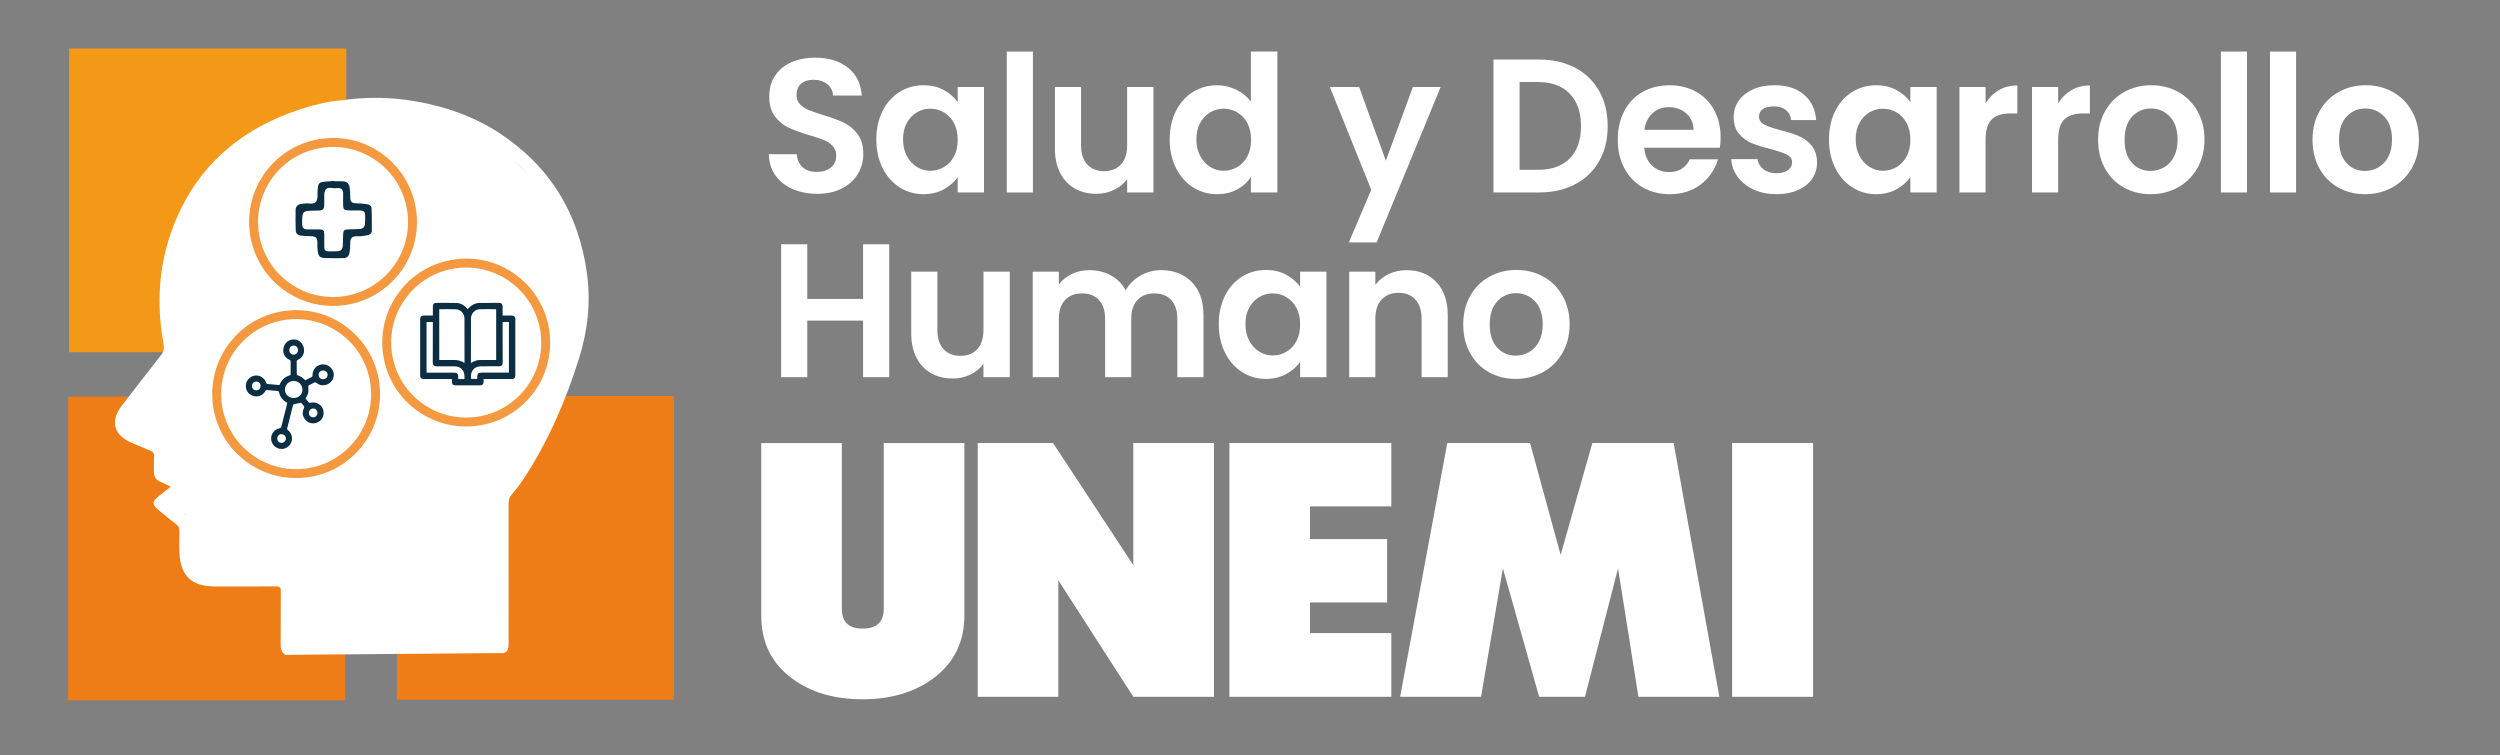 <?xml version="1.0" encoding="utf-8"?>
<!-- Generator: Adobe Illustrator 24.2.0, SVG Export Plug-In . SVG Version: 6.00 Build 0)  -->
<svg version="1.1" xmlns="http://www.w3.org/2000/svg" xmlns:xlink="http://www.w3.org/1999/xlink" x="0px" y="0px"
	 viewBox="0 0 1227.59 370.72" style="enable-background:new 0 0 1227.59 370.72;" xml:space="preserve">
<rect x="0" y="0" width="1227.59" height="370.72" fill="#808080" stroke="none"/>
<style type="text/css">
	.st0{fill:#FFFFFF;}
	.st1{clip-path:url(#SVGID_2_);fill:#254763;}
	.st2{clip-path:url(#SVGID_2_);fill:#F4981A;}
	.st3{clip-path:url(#SVGID_4_);fill:#082F43;}
	.st4{clip-path:url(#SVGID_4_);fill:#28285B;}
	.st5{clip-path:url(#SVGID_4_);fill:#808081;}
	.st6{clip-path:url(#SVGID_4_);fill:#F4981A;}
	.st7{fill:#F4981A;}
	.st8{fill:#254763;}
	.st9{clip-path:url(#SVGID_6_);fill:url(#SVGID_7_);}
	.st10{fill:#1D3347;}
	.st11{clip-path:url(#SVGID_9_);}
	.st12{clip-path:url(#SVGID_9_);fill:#FFFFFF;}
	.st13{clip-path:url(#SVGID_11_);fill:#0B2E43;}
	.st14{clip-path:url(#SVGID_11_);fill:#FFFFFF;}
	.st15{clip-path:url(#SVGID_11_);fill:#EF7D17;}
	.st16{clip-path:url(#SVGID_11_);fill:#F49818;}
	.st17{clip-path:url(#SVGID_11_);fill:#989898;}
	.st18{clip-path:url(#SVGID_11_);fill:#264763;}
	.st19{clip-path:url(#SVGID_13_);fill:url(#SVGID_14_);}
	.st20{clip-path:url(#SVGID_16_);fill:#FFFFFF;}
	.st21{clip-path:url(#SVGID_16_);fill:#264763;}
	.st22{clip-path:url(#SVGID_18_);}
	.st23{clip-path:url(#SVGID_20_);fill:url(#SVGID_21_);}
	.st24{clip-path:url(#SVGID_23_);fill:#0B2E43;}
	.st25{clip-path:url(#SVGID_23_);fill:#989898;}
	.st26{clip-path:url(#SVGID_23_);fill:#EE7D16;}
	.st27{clip-path:url(#SVGID_23_);fill:#1D3247;}
	.st28{clip-path:url(#SVGID_23_);fill:#F4981A;}
	.st29{clip-path:url(#SVGID_23_);fill:#082F43;}
	.st30{clip-path:url(#SVGID_23_);fill:#28285B;}
	.st31{clip-path:url(#SVGID_23_);fill:#808081;}
	.st32{clip-path:url(#SVGID_23_);fill:#254763;}
	.st33{clip-path:url(#SVGID_25_);fill:#FFFFFF;}
	.st34{clip-path:url(#SVGID_25_);}
	.st35{clip-path:url(#SVGID_27_);fill:#0B2E43;}
	.st36{clip-path:url(#SVGID_27_);fill:#FFFFFF;}
	.st37{clip-path:url(#SVGID_27_);fill:#EF7D17;}
	.st38{clip-path:url(#SVGID_27_);fill:#F49818;}
	.st39{clip-path:url(#SVGID_27_);fill:#989898;}
	.st40{clip-path:url(#SVGID_27_);fill:#264763;}
	.st41{clip-path:url(#SVGID_29_);fill:url(#SVGID_30_);}
	.st42{clip-path:url(#SVGID_32_);fill:#FFFFFF;}
	.st43{clip-path:url(#SVGID_32_);fill:#264763;}
	.st44{clip-path:url(#SVGID_34_);}
	.st45{clip-path:url(#SVGID_36_);fill:#FFFFFF;}
	.st46{clip-path:url(#SVGID_36_);}
	.st47{clip-path:url(#SVGID_38_);fill:#0B2E43;}
	.st48{clip-path:url(#SVGID_38_);fill:#FFFFFF;}
	.st49{clip-path:url(#SVGID_38_);fill:#EF7D17;}
	.st50{clip-path:url(#SVGID_38_);fill:#F49818;}
	.st51{clip-path:url(#SVGID_38_);fill:#989898;}
	.st52{clip-path:url(#SVGID_38_);fill:#264763;}
	.st53{clip-path:url(#SVGID_40_);fill:url(#SVGID_41_);}
	.st54{clip-path:url(#SVGID_43_);fill:#FFFFFF;}
	.st55{clip-path:url(#SVGID_43_);fill:#264763;}
	.st56{clip-path:url(#SVGID_45_);}
	.st57{clip-path:url(#SVGID_47_);fill:#FFFFFF;}
	.st58{clip-path:url(#SVGID_47_);}
	.st59{clip-path:url(#SVGID_49_);fill:#0B2E43;}
	.st60{clip-path:url(#SVGID_49_);fill:#FFFFFF;}
	.st61{clip-path:url(#SVGID_49_);fill:#EF7D17;}
	.st62{clip-path:url(#SVGID_49_);fill:#F49818;}
	.st63{clip-path:url(#SVGID_49_);fill:#989898;}
	.st64{clip-path:url(#SVGID_49_);fill:#264763;}
	.st65{clip-path:url(#SVGID_51_);fill:url(#SVGID_52_);}
	.st66{clip-path:url(#SVGID_54_);fill:#FFFFFF;}
	.st67{clip-path:url(#SVGID_54_);fill:#264763;}
	.st68{fill:#0B2E43;}
	.st69{fill:#EF7D17;}
	.st70{fill:#F49818;}
	.st71{fill:#989898;}
	.st72{fill:#264763;}
	.st73{clip-path:url(#SVGID_56_);fill:url(#SVGID_57_);}
	.st74{opacity:0.92;}
	.st75{fill:#F49940;}
	.st76{fill:#102B42;}
	.st77{fill:#244762;}
	.st78{fill:#0A0A0A;stroke:#000000;stroke-miterlimit:10;}
	.st79{fill:none;stroke:#000000;stroke-miterlimit:10;}
	.st80{fill:#FFFFFF;stroke:#FFFFFF;stroke-miterlimit:10;}
	.st81{clip-path:url(#SVGID_59_);}
	.st82{fill:none;stroke:#FFFFFF;stroke-width:3;stroke-miterlimit:10;}
	.st83{clip-path:url(#SVGID_61_);}
	.st84{fill:#BF4C26;}
	.st85{fill:#F0E1C1;}
	.st86{fill:#2B2E34;}
	.st87{fill:#494441;}
	.st88{fill:#F59B25;}
	.st89{fill:#07B5C2;}
	.st90{fill:#5A4D9B;}
	.st91{fill:#A3C739;}
	.st92{fill:#515767;}
	.st93{fill:none;stroke:#FFFFFF;stroke-miterlimit:10;}
	.st94{fill:none;}
	.st95{fill:#616160;}
</style>
<g id="Capa_1">
	<g>
		<g>
			<rect x="33.97" y="23.81" class="st70" width="136.04" height="149.13"/>
			<rect x="33.45" y="194.71" class="st69" width="136.04" height="149.13"/>
			<rect x="194.9" y="194.46" class="st69" width="136.04" height="149.13"/>
		</g>
		<g>
			<g>
				<g>
					<path class="st0" d="M142.19,321.54l103.98-0.88l-2-35.29l2-39.15l23.87-41.15c0,0,22.37-41.2,14.55-73.78
						c-7.82-32.58-29.09-49.68-29.09-49.68l-14.57-15.2l-36.08-13.42c0,0-36.68-7.03-71.81,10.04s-49.19,58.81-49.19,58.81
						l-2.01,35.58l2.51,15.35l-26.1,35.32l16.56,7.51l4.01,4.01l-1,11.55l13.55,6.02l-11.04,9.54l10.79,5.89l-0.75,12.68l3.01,15.06
						c0,0,4.52,6.02,15.56,4.01c11.04-2.01,25.31-0.5,25.31-0.5s6.81,0,7.31,10.54C142.06,304.95,142.19,321.54,142.19,321.54z"/>
					<g>
						<path class="st0" d="M168.43,55.43c-13.13,2.03-25.67,5.78-37.28,12.23c-8.26,4.59-15.58,10.32-22.09,17.08
							c-13.84,14.39-20.68,31.8-23.2,51.08c-1.56,11.92-1.2,23.78,1.6,35.53c0.35,1.45,0.05,2.75-0.93,4
							c-7.25,9.25-14.41,18.57-21.67,27.81c-2.87,3.65-2.35,6.27,1.98,8.21c4.05,1.82,8.11,3.6,12.24,5.24
							c2.37,0.94,3.38,2.48,3.28,4.92c-0.08,2.04,0.2,4.12-0.07,6.13c-0.36,2.71,0.77,4.06,3.31,4.86c1.8,0.57,3.52,1.46,5.15,2.43
							c3.4,2.01,3.62,3.88,0.74,6.5c-1.66,1.51-3.43,2.97-5.36,4.11c-2.22,1.31-1.59,2.13,0.05,3.27c1.71,1.18,3.25,2.58,4.94,3.79
							c2.64,1.89,3.84,4.31,3.65,7.57c-0.2,3.55-0.14,7.12-0.11,10.68c0.08,7.71,3.11,10.66,10.92,10.67
							c11.29,0.01,22.58-0.01,33.88,0c4.07,0,4.97,0.89,4.98,4.84c0.01,10.15-0.05,20.29,0.04,30.44c0.02,2.05-0.47,3.64-2.28,4.73
							c-0.73,0-1.46,0-2.19,0c-1.79-1.26-2.21-2.99-2.19-5.09c0.09-8.72-0.02-17.45,0.08-26.17c0.02-1.9-0.57-2.38-2.46-2.36
							c-10.02,0.08-20.04,0.05-30.06,0.03c-11.12-0.03-16.58-5.05-17.23-15.97c-0.21-3.64-0.2-7.3-0.06-10.94
							c0.07-1.82-0.57-2.93-2-4c-2.89-2.16-5.72-4.41-8.43-6.79c-3.11-2.74-3.02-3.9,0.27-6.61c1.87-1.54,3.81-2.99,5.95-4.66
							c-1.76-0.84-3.25-1.66-4.82-2.26c-2.57-0.99-3.58-2.81-3.48-5.42c0.08-2.31-0.07-4.64,0.11-6.94c0.13-1.72-0.56-2.59-2.12-3.2
							c-2.95-1.15-5.83-2.49-8.77-3.68c-8.88-3.61-10.88-10.68-5.08-18.18c6.42-8.31,12.8-16.64,19.32-24.87
							c1.36-1.72,1.69-3.3,1.31-5.38c-4.28-23.07-1.87-45.44,8.54-66.62c11.91-24.23,31.8-39.76,57.53-48.45
							c7.14-2.41,14.45-4.22,22.02-4.82C168.43,51.25,168.43,53.34,168.43,55.43z"/>
						<path class="st0" d="M168.43,55.43c0-2.09,0-4.18,0-6.27c15.97-2.26,31.69-1.04,47.21,3.16c10.23,2.77,19.93,6.8,28.79,12.52
							c25.51,16.5,39.72,39.8,43.78,69.37c1.96,14.32,0.39,28.16-3.91,41.86c-6.53,20.82-15.12,40.72-27.2,59.09
							c-1.77,2.69-3.74,5.27-5.83,7.72c-1.14,1.33-1.55,2.65-1.55,4.34c0.04,22.79,0.03,45.57,0.02,68.36c0,0.97,0,1.98-0.24,2.9
							c-0.42,1.61-1.7,2.28-3.32,2.19c-1.63-0.09-2.74-0.93-2.95-2.61c-0.1-0.79-0.11-1.6-0.11-2.4
							c-0.01-23.32,0.02-46.64-0.04-69.96c-0.01-2.37,0.69-4.18,2.3-5.99c7.23-8.12,12.43-17.51,17.2-27.13
							c8.17-16.43,14.88-33.38,18.65-51.35c2.58-12.3,1.46-24.52-1.6-36.49c-9.45-37-34.38-58.63-71.61-67.58
							C194.98,54.03,181.73,53.84,168.43,55.43z"/>
					</g>
				</g>
			</g>
			<g>
				<g>
					<path class="st68" d="M237.45,186.12c0,0.57,0.02,1.06,0,1.54c-0.04,0.94-0.63,1.56-1.57,1.56c-4.14,0.01-8.28,0.01-12.41,0
						c-0.93,0-1.52-0.63-1.56-1.58c-0.02-0.48,0-0.96,0-1.52c-0.38,0-0.66,0-0.95,0c-4.19,0-8.37,0-12.56,0
						c-1.58,0-2.09-0.52-2.09-2.1c0-9.01,0-18.02,0-27.02c0-1.54,0.53-2.07,2.05-2.07c1.36,0,2.72,0,4.19,0c0-0.34,0-0.62,0-0.9
						c0-1.24-0.01-2.48,0.01-3.72c0.02-0.94,0.58-1.56,1.47-1.57c3.41-0.01,6.82-0.08,10.22,0.05c2.2,0.08,3.96,1.23,5.41,3
						c0.18-0.19,0.33-0.36,0.49-0.52c1.5-1.61,3.34-2.5,5.55-2.53c3.14-0.03,6.28-0.02,9.42-0.01c1.1,0,1.67,0.57,1.68,1.67
						c0.02,1.48,0,2.96,0,4.54c1.23,0,2.39,0,3.55,0c0.34,0,0.68-0.01,1.02,0c1.06,0.05,1.67,0.65,1.67,1.72
						c0.01,9.25,0.01,18.5,0,27.75c0,1.15-0.64,1.72-1.88,1.72c-4.26,0.01-8.52,0-12.78,0C238.1,186.12,237.81,186.12,237.45,186.12
						z M215.69,151.83c0,8.34,0,16.6,0,24.94c2.26,0,4.47,0.04,6.68-0.01c2-0.05,3.88,0.25,5.56,1.4c0.02,0.02,0.08-0.02,0.15-0.04
						c0.01-0.14,0.02-0.28,0.02-0.43c-0.01-7.11-0.01-14.22-0.03-21.33c-0.01-2.36-1.86-4.41-4.22-4.5
						C221.15,151.76,218.45,151.83,215.69,151.83z M243.64,176.77c0-8.38,0-16.65,0-24.94c-2.75,0-5.45-0.08-8.15,0.02
						c-2.36,0.09-4.21,2.14-4.22,4.5c-0.02,7.11-0.02,14.22-0.03,21.33c0,0.16,0.03,0.31,0.06,0.56c1.33-0.89,2.69-1.43,4.21-1.46
						c1.14-0.02,2.29-0.02,3.43-0.02C240.5,176.77,242.05,176.77,243.64,176.77z M228.07,186.07c0-0.48,0.01-0.93,0-1.39
						c-0.08-2.94-1.96-4.8-4.9-4.8c-2.99-0.01-5.99,0-8.98,0c-1.05,0-1.69-0.64-1.69-1.67c0.01-6.4,0.02-12.8,0.04-19.2
						c0-0.28,0-0.57,0-0.89c-1.08,0-2.06,0-3.09,0c0,8.29,0,16.55,0,24.87c0.34,0,0.63,0,0.92,0c4.21,0,8.42,0,12.63,0
						c1.44,0,2,0.55,2,1.97c0,0.38,0,0.75,0,1.17c0.97,0,1.82,0,2.67,0C227.78,186.12,227.9,186.09,228.07,186.07z M234.34,186.08
						c0-0.36,0-0.62,0-0.89c0-1.74,0.47-2.22,2.2-2.22c4.16,0,8.32,0,12.48,0c0.28,0,0.56,0,0.88,0c0-8.34,0-16.58,0-24.85
						c-1.04,0-2.04,0-3.1,0c0,0.88,0,1.71,0,2.53c0.01,5.84,0.02,11.68,0.04,17.52c0,1.04-0.62,1.69-1.66,1.7
						c-3.11,0.01-6.23-0.05-9.34,0.02c-3.16,0.07-5.17,2.8-4.46,6.19C232.33,186.08,233.3,186.08,234.34,186.08z"/>
				</g>
				<g>
					<path class="st68" d="M164.2,89.02c1.35,0,2.7-0.05,4.05,0.01c2.05,0.09,3.1,0.96,3.41,2.96c0.23,1.48,0.35,3,0.31,4.49
						c-0.06,2.63,0.73,3.4,3.33,3.37c1.7-0.02,3.4,0.23,5.09,0.45c1.19,0.15,2.04,0.87,2.08,2.1c0.1,3.64,0.15,7.28,0.12,10.93
						c-0.01,1.15-0.87,1.94-1.95,2.14c-1.62,0.31-3.29,0.61-4.92,0.54c-2.83-0.12-3.83,0.79-3.75,3.63
						c0.04,1.49-0.09,3.01-0.35,4.49c-0.32,1.82-1.27,2.59-3.13,2.62c-2.97,0.05-5.95,0.08-8.92-0.06c-2.49-0.11-3.18-0.8-3.55-3.29
						c-0.19-1.29-0.23-2.61-0.18-3.91c0.11-2.63-0.64-3.46-3.23-3.51c-1.59-0.03-3.17-0.13-4.75-0.28c-1.53-0.15-2.59-1-2.64-2.44
						c-0.13-3.4-0.13-6.8-0.07-10.2c0.03-1.64,1.06-2.67,2.64-2.92c1.36-0.21,2.77-0.35,4.13-0.22c2.79,0.27,3.93-0.66,3.97-3.45
						c0.02-1.54,0.02-3.1,0.22-4.62c0.22-1.71,0.88-2.34,2.63-2.57c1.8-0.24,3.63-0.29,5.45-0.42
						C164.2,88.9,164.2,88.96,164.2,89.02z M159.21,118.05c0.01,0,0.01,0,0.02,0c0,1.19-0.04,2.39,0.01,3.58
						c0.05,1.17,0.65,1.76,1.8,1.78c1.55,0.03,3.1,0.04,4.65-0.04c1.63-0.08,2.49-0.89,2.61-2.52c0.13-1.86,0.11-3.73,0.19-5.59
						c0.08-2.24,0.44-2.57,2.72-2.64c1.83-0.05,3.66-0.04,5.47-0.18c1.63-0.12,2.44-0.98,2.55-2.6c0.09-1.27,0.06-2.54,0.07-3.81
						c0.01-2.07-0.61-2.67-2.71-2.67c-1.95-0.01-3.9,0.05-5.84-0.07c-1.81-0.11-2.2-0.57-2.25-2.38c-0.05-1.94-0.02-3.88,0-5.83
						c0.03-2.03-1.11-3.01-3.08-2.72c-0.72,0.11-1.49,0.1-2.21-0.03c-2.59-0.47-3.84,0.45-3.97,3.12c-0.07,1.39-0.01,2.78-0.01,4.17
						c0,3.43-0.29,3.72-3.72,3.78c-1.51,0.03-3.02,0.02-4.52,0.18c-1.59,0.18-2.35,0.94-2.52,2.53c-0.14,1.37-0.14,2.77-0.08,4.15
						c0.08,1.72,0.89,2.39,2.6,2.38c2.07-0.01,4.13-0.01,6.2,0.01c1.39,0.02,1.95,0.53,2.01,1.94
						C159.26,115.74,159.21,116.9,159.21,118.05z"/>
				</g>
				<g>
					<path class="st75" d="M145.34,234.76c-9.03,0-17.76-2.95-25.04-8.54c-18.03-13.85-21.42-39.79-7.57-57.82
						c6.71-8.73,16.42-14.33,27.34-15.76c10.92-1.43,21.74,1.48,30.47,8.19c18.03,13.85,21.42,39.79,7.57,57.82
						c-6.71,8.73-16.42,14.33-27.34,15.76C148.96,234.64,147.14,234.76,145.34,234.76z M145.5,156.68c-1.61,0-3.24,0.11-4.86,0.32
						c-9.76,1.28-18.43,6.28-24.43,14.08c-12.37,16.11-9.34,39.28,6.76,51.65c7.81,6,17.5,8.6,27.23,7.32
						c9.76-1.28,18.43-6.28,24.43-14.08c12.37-16.11,9.34-39.28-6.76-51.65C161.37,159.32,153.57,156.68,145.5,156.68z"/>
				</g>
				<g>
					<path class="st75" d="M163.46,150.23c-9.03,0-17.76-2.95-25.04-8.55c-18.03-13.85-21.42-39.79-7.57-57.82
						c6.71-8.73,16.42-14.33,27.34-15.76c10.91-1.43,21.74,1.48,30.47,8.19c18.03,13.85,21.42,39.79,7.57,57.82
						c-6.71,8.73-16.42,14.33-27.34,15.76C167.08,150.11,165.26,150.23,163.46,150.23z M163.62,72.15c-1.61,0-3.24,0.11-4.86,0.32
						c-9.76,1.28-18.43,6.28-24.43,14.08c-12.37,16.11-9.34,39.28,6.76,51.65c7.81,6,17.5,8.6,27.23,7.32
						c9.76-1.28,18.43-6.28,24.43-14.08c12.37-16.11,9.34-39.28-6.76-51.65C179.49,74.78,171.69,72.15,163.62,72.15z"/>
				</g>
				<g>
					<path class="st75" d="M228.88,209.43c-8.77,0-17.6-2.78-25.07-8.52c-8.73-6.71-14.33-16.42-15.76-27.34
						c-1.43-10.92,1.48-21.74,8.19-30.48c6.71-8.73,16.42-14.33,27.34-15.76c10.94-1.44,21.74,1.48,30.48,8.19
						c18.03,13.85,21.42,39.79,7.57,57.82l0,0C253.51,203.89,241.26,209.43,228.88,209.43z M229,131.37c-1.61,0-3.23,0.11-4.86,0.32
						c-9.76,1.28-18.43,6.28-24.42,14.08c-6,7.8-8.6,17.47-7.32,27.23c1.28,9.76,6.28,18.43,14.08,24.43
						c16.11,12.37,39.28,9.34,51.66-6.76l0,0c12.37-16.1,9.34-39.28-6.76-51.65C244.87,134.01,237.07,131.37,229,131.37z"/>
				</g>
				<path class="st68" d="M141.07,197.79c-2.22-1.18-3.62-2.89-4.08-5.34c-0.03-0.18-0.35-0.42-0.56-0.44
					c-1.75-0.19-3.5-0.32-5.25-0.5c-0.42-0.04-0.63,0.08-0.85,0.46c-1.27,2.26-3.65,3.18-6.09,2.4c-2.38-0.76-3.73-2.84-3.5-5.39
					c0.21-2.3,2.07-4.22,4.41-4.55c2.44-0.33,4.69,1.08,5.55,3.52c0.14,0.4,0.33,0.58,0.76,0.61c1.75,0.14,3.5,0.3,5.25,0.48
					c0.4,0.04,0.59-0.08,0.75-0.46c0.89-2.13,2.46-3.54,4.67-4.21c0.41-0.12,0.58-0.3,0.58-0.75c-0.02-2.04-0.03-4.09,0-6.13
					c0.01-0.48-0.2-0.66-0.6-0.83c-2.56-1.13-3.66-3.91-2.65-6.63c0.96-2.58,3.55-3.9,6.21-3.14c1.99,0.56,3.43,2.42,3.62,4.67
					c0.19,2.2-0.9,4.19-2.88,5.04c-0.59,0.25-0.73,0.56-0.72,1.15c0.03,1.94,0,3.88,0.03,5.82c0,0.24,0.17,0.65,0.35,0.7
					c1.5,0.46,2.77,1.25,3.8,2.47c1.13-0.56,2.23-1.08,3.29-1.67c0.2-0.11,0.31-0.54,0.31-0.82c-0.01-2.17,1.13-4.07,3.08-4.88
					c2.09-0.86,4.03-0.5,5.7,1c2.03,1.82,2.2,4.88,0.47,6.92c-1.84,2.16-5.1,2.55-7.25,0.8c-0.48-0.39-0.81-0.46-1.35-0.15
					c-0.78,0.46-1.62,0.8-2.41,1.24c-0.18,0.1-0.37,0.43-0.35,0.63c0.23,2.83,0.13,3.35-1.33,5.89c0.54,0.65,1.07,1.35,1.68,1.96
					c0.16,0.16,0.6,0.14,0.89,0.08c2.79-0.62,5.57,1.08,6.19,3.81c0.64,2.79-1.03,5.53-3.82,6.17c-2.04,0.46-3.82-0.1-5.13-1.75
					c-1.34-1.69-1.56-3.58-0.6-5.52c0.25-0.5,0.25-0.81-0.14-1.21c-0.48-0.5-0.9-1.06-1.26-1.48c-1.23,0.25-2.36,0.46-3.48,0.71
					c-0.18,0.04-0.41,0.24-0.45,0.4c-1,3.85-1.98,7.71-2.92,11.58c-0.05,0.22,0.18,0.61,0.39,0.78c1.84,1.48,2.48,3.72,1.65,5.92
					c-0.89,2.36-3.23,3.68-5.72,3.21c-2.4-0.45-4.15-2.55-4.17-5c-0.02-2.47,1.68-4.6,4.09-5.04c0.57-0.11,0.81-0.33,0.94-0.89
					c0.89-3.61,1.81-7.22,2.73-10.83C140.96,198.35,141.01,198.1,141.07,197.79z M144.11,195.43c2.51,0.02,4.39-1.72,4.39-4.04
					c-0.01-2.45-1.88-4.34-4.32-4.34c-2.38-0.01-4.22,1.84-4.28,4.3C139.85,193.54,141.78,195.41,144.11,195.43z M158.59,181.92
					c-1.25,0.01-2.14,0.92-2.12,2.17c0.02,1.25,0.94,2.14,2.18,2.12c1.31-0.03,2.24-0.94,2.22-2.18
					C160.86,182.79,159.91,181.91,158.59,181.92z M146.33,171.89c-0.02-1.31-0.95-2.25-2.19-2.21c-1.2,0.03-2.07,0.98-2.06,2.26
					c0,1.3,0.93,2.24,2.19,2.2C145.48,174.11,146.34,173.16,146.33,171.89z M127.94,189.55c0.01-1.28-0.86-2.19-2.1-2.18
					c-1.21,0.01-2.09,0.89-2.11,2.12c-0.02,1.26,0.88,2.19,2.12,2.18C127.07,191.67,127.93,190.8,127.94,189.55z M153.75,204.89
					c1.26,0.02,2.14-0.86,2.14-2.14c0-1.25-0.84-2.13-2.06-2.15c-1.24-0.02-2.16,0.89-2.16,2.14
					C151.68,203.98,152.54,204.88,153.75,204.89z M140.38,215.33c0-1.22-0.98-2.15-2.25-2.14c-1.12,0.01-1.98,0.94-1.98,2.14
					c0,1.23,0.86,2.13,2.06,2.14C139.39,217.47,140.38,216.51,140.38,215.33z"/>
			</g>
		</g>
		<g>
			<path class="st0" d="M389.22,92.83c-3.57-1.56-6.4-3.8-8.48-6.73c-2.08-2.93-3.15-6.39-3.21-10.38h13.74
				c0.18,2.68,1.11,4.8,2.8,6.36c1.68,1.56,3.99,2.34,6.92,2.34c2.99,0,5.34-0.73,7.06-2.2c1.71-1.46,2.57-3.38,2.57-5.75
				c0-1.93-0.58-3.52-1.74-4.77c-1.16-1.25-2.61-2.23-4.35-2.95c-1.74-0.72-4.14-1.51-7.19-2.38c-4.15-1.25-7.53-2.48-10.12-3.69
				c-2.6-1.22-4.83-3.05-6.69-5.52c-1.86-2.46-2.8-5.75-2.8-9.86c0-3.86,0.95-7.23,2.84-10.1c1.89-2.87,4.55-5.06,7.97-6.59
				c3.42-1.53,7.33-2.29,11.73-2.29c6.6,0,11.96,1.64,16.08,4.91c4.12,3.27,6.4,7.84,6.83,13.7h-14.11c-0.12-2.24-1.05-4.1-2.8-5.56
				c-1.74-1.46-4.05-2.2-6.92-2.2c-2.51,0-4.51,0.65-6,1.96c-1.5,1.31-2.24,3.21-2.24,5.7c0,1.75,0.56,3.2,1.7,4.35
				c1.13,1.15,2.53,2.09,4.22,2.81c1.68,0.72,4.05,1.54,7.1,2.48c4.15,1.25,7.54,2.49,10.17,3.74c2.63,1.25,4.89,3.12,6.78,5.61
				c1.89,2.49,2.84,5.77,2.84,9.82c0,3.49-0.89,6.73-2.66,9.72c-1.77,2.99-4.37,5.38-7.79,7.15c-3.42,1.78-7.48,2.66-12.19,2.66
				C396.81,95.16,392.79,94.38,389.22,92.83z"/>
			<path class="st0" d="M433.38,54.49c2.05-4.05,4.83-7.17,8.34-9.35c3.51-2.18,7.44-3.27,11.77-3.27c3.79,0,7.1,0.78,9.94,2.34
				c2.84,1.56,5.12,3.52,6.83,5.89v-7.39h12.92v51.8h-12.92v-7.57c-1.65,2.43-3.93,4.44-6.83,6.03c-2.9,1.59-6.25,2.38-10.03,2.38
				c-4.28,0-8.17-1.12-11.68-3.37c-3.51-2.24-6.29-5.41-8.34-9.49c-2.05-4.08-3.07-8.77-3.07-14.07
				C430.31,63.18,431.34,58.54,433.38,54.49z M468.44,60.43c-1.22-2.28-2.87-4.02-4.95-5.24c-2.08-1.22-4.31-1.82-6.69-1.82
				c-2.38,0-4.58,0.59-6.6,1.78c-2.02,1.18-3.65,2.91-4.9,5.19c-1.25,2.28-1.88,4.97-1.88,8.09c0,3.12,0.63,5.84,1.88,8.18
				c1.25,2.34,2.9,4.13,4.95,5.38c2.05,1.25,4.23,1.87,6.55,1.87c2.38,0,4.61-0.61,6.69-1.82c2.08-1.22,3.72-2.96,4.95-5.24
				c1.22-2.27,1.83-5,1.83-8.18C470.27,65.43,469.66,62.7,468.44,60.43z"/>
			<path class="st0" d="M507.2,25.32v69.19h-12.83V25.32H507.2z"/>
			<path class="st0" d="M566.39,42.71v51.8h-12.92v-6.55c-1.65,2.24-3.8,4.01-6.46,5.28c-2.66,1.28-5.54,1.92-8.66,1.92
				c-3.97,0-7.48-0.86-10.54-2.57c-3.06-1.71-5.45-4.24-7.19-7.57c-1.74-3.33-2.61-7.31-2.61-11.92V42.71h12.83v28.52
				c0,4.11,1.01,7.28,3.02,9.49c2.02,2.21,4.77,3.32,8.25,3.32c3.54,0,6.32-1.11,8.34-3.32c2.02-2.21,3.03-5.38,3.03-9.49V42.71
				H566.39z"/>
			<path class="st0" d="M577.43,54.49c2.05-4.05,4.84-7.17,8.39-9.35c3.54-2.18,7.48-3.27,11.82-3.27c3.3,0,6.44,0.73,9.44,2.2
				c2.99,1.47,5.38,3.41,7.15,5.84V25.32h13.01v69.19h-13.01v-7.67c-1.59,2.56-3.82,4.61-6.69,6.17c-2.87,1.56-6.2,2.34-9.99,2.34
				c-4.28,0-8.19-1.12-11.73-3.37c-3.54-2.24-6.34-5.41-8.39-9.49c-2.05-4.08-3.07-8.77-3.07-14.07
				C574.36,63.18,575.39,58.54,577.43,54.49z M612.49,60.43c-1.22-2.28-2.87-4.02-4.95-5.24c-2.08-1.22-4.31-1.82-6.69-1.82
				c-2.38,0-4.58,0.59-6.6,1.78c-2.02,1.18-3.65,2.91-4.9,5.19c-1.25,2.28-1.88,4.97-1.88,8.09c0,3.12,0.63,5.84,1.88,8.18
				c1.25,2.34,2.9,4.13,4.95,5.38c2.05,1.25,4.23,1.87,6.55,1.87c2.38,0,4.61-0.61,6.69-1.82c2.08-1.22,3.72-2.96,4.95-5.24
				c1.22-2.27,1.83-5,1.83-8.18C614.32,65.43,613.71,62.7,612.49,60.43z"/>
			<path class="st0" d="M707.42,42.71l-31.43,76.3h-13.65l11-25.81l-20.34-50.49h14.39l13.1,36.19l13.29-36.19H707.42z"/>
			<path class="st0" d="M773.44,33.26c5.1,2.68,9.04,6.5,11.82,11.45c2.78,4.96,4.17,10.71,4.17,17.25c0,6.54-1.39,12.26-4.17,17.16
				c-2.78,4.89-6.72,8.68-11.82,11.36c-5.1,2.68-11.01,4.02-17.73,4.02h-22.36V29.24h22.36C762.43,29.24,768.34,30.58,773.44,33.26z
				 M770.83,77.77c3.67-3.74,5.5-9.01,5.5-15.8c0-6.79-1.83-12.11-5.5-15.94c-3.67-3.83-8.86-5.75-15.58-5.75h-9.07v43.11h9.07
				C761.97,83.38,767.16,81.51,770.83,77.77z"/>
			<path class="st0" d="M844.5,72.53h-37.11c0.31,3.74,1.59,6.67,3.85,8.79c2.26,2.12,5.04,3.18,8.34,3.18
				c4.77,0,8.16-2.09,10.17-6.26h13.84c-1.47,4.99-4.28,9.09-8.43,12.3c-4.15,3.21-9.25,4.82-15.3,4.82
				c-4.89,0-9.27-1.11-13.15-3.32c-3.88-2.21-6.9-5.34-9.07-9.4c-2.17-4.05-3.25-8.73-3.25-14.03c0-5.36,1.07-10.07,3.21-14.12
				c2.14-4.05,5.13-7.17,8.98-9.35c3.85-2.18,8.28-3.27,13.29-3.27c4.82,0,9.15,1.06,12.97,3.18c3.82,2.12,6.78,5.13,8.89,9.02
				c2.11,3.9,3.16,8.37,3.16,13.42C844.87,69.36,844.74,71.04,844.5,72.53z M831.58,63.75c-0.06-3.37-1.25-6.06-3.57-8.09
				c-2.32-2.03-5.16-3.04-8.52-3.04c-3.18,0-5.85,0.98-8.02,2.95c-2.17,1.96-3.5,4.69-3.99,8.18H831.58z"/>
			<path class="st0" d="M861.09,93.06c-3.3-1.53-5.91-3.6-7.83-6.22c-1.92-2.62-2.98-5.52-3.16-8.7h12.92
				c0.24,2,1.21,3.65,2.89,4.96c1.68,1.31,3.77,1.96,6.28,1.96c2.44,0,4.35-0.5,5.73-1.5c1.37-1,2.06-2.28,2.06-3.83
				c0-1.68-0.84-2.95-2.52-3.79c-1.68-0.84-4.35-1.76-8.02-2.76c-3.79-0.93-6.89-1.9-9.3-2.9c-2.41-1-4.49-2.52-6.23-4.58
				c-1.74-2.06-2.61-4.83-2.61-8.32c0-2.87,0.81-5.48,2.43-7.85c1.62-2.37,3.94-4.24,6.96-5.61c3.02-1.37,6.58-2.06,10.67-2.06
				c6.05,0,10.87,1.54,14.48,4.63c3.6,3.09,5.59,7.25,5.96,12.48H879.5c-0.18-2.06-1.02-3.69-2.52-4.91c-1.5-1.22-3.5-1.82-6-1.82
				c-2.32,0-4.11,0.44-5.36,1.31c-1.25,0.87-1.88,2.09-1.88,3.65c0,1.75,0.85,3.07,2.57,3.97c1.71,0.9,4.37,1.82,7.97,2.76
				c3.67,0.93,6.69,1.9,9.07,2.9c2.38,1,4.44,2.54,6.19,4.63c1.74,2.09,2.64,4.85,2.7,8.28c0,2.99-0.81,5.67-2.43,8.04
				c-1.62,2.37-3.94,4.22-6.96,5.56c-3.02,1.34-6.55,2.01-10.58,2.01C868.11,95.35,864.39,94.59,861.09,93.06z"/>
			<path class="st0" d="M901.17,54.49c2.05-4.05,4.83-7.17,8.34-9.35c3.51-2.18,7.44-3.27,11.77-3.27c3.79,0,7.1,0.78,9.94,2.34
				c2.84,1.56,5.12,3.52,6.83,5.89v-7.39h12.92v51.8h-12.92v-7.57c-1.65,2.43-3.93,4.44-6.83,6.03c-2.9,1.59-6.25,2.38-10.03,2.38
				c-4.28,0-8.17-1.12-11.68-3.37c-3.51-2.24-6.29-5.41-8.34-9.49c-2.05-4.08-3.07-8.77-3.07-14.07
				C898.11,63.18,899.13,58.54,901.17,54.49z M936.23,60.43c-1.22-2.28-2.87-4.02-4.95-5.24c-2.08-1.22-4.31-1.82-6.69-1.82
				c-2.38,0-4.58,0.59-6.6,1.78c-2.02,1.18-3.65,2.91-4.9,5.19c-1.25,2.28-1.88,4.97-1.88,8.09c0,3.12,0.63,5.84,1.88,8.18
				c1.25,2.34,2.9,4.13,4.95,5.38c2.05,1.25,4.23,1.87,6.55,1.87c2.38,0,4.61-0.61,6.69-1.82c2.08-1.22,3.72-2.96,4.95-5.24
				c1.22-2.27,1.83-5,1.83-8.18C938.06,65.43,937.45,62.7,936.23,60.43z"/>
			<path class="st0" d="M981.45,44.3c2.66-1.56,5.7-2.34,9.12-2.34V55.7h-3.39c-4.03,0-7.07,0.97-9.12,2.9
				c-2.05,1.93-3.07,5.3-3.07,10.1v25.81h-12.83v-51.8h12.83v8.04C976.64,48.01,978.79,45.86,981.45,44.3z"/>
			<path class="st0" d="M1017.09,44.3c2.66-1.56,5.7-2.34,9.12-2.34V55.7h-3.39c-4.03,0-7.07,0.97-9.12,2.9
				c-2.05,1.93-3.07,5.3-3.07,10.1v25.81H997.8v-51.8h12.83v8.04C1012.28,48.01,1014.43,45.86,1017.09,44.3z"/>
			<path class="st0" d="M1042.79,92.03c-3.91-2.21-6.98-5.34-9.21-9.4c-2.23-4.05-3.34-8.73-3.34-14.03c0-5.3,1.14-9.97,3.44-14.03
				c2.29-4.05,5.42-7.18,9.39-9.4c3.97-2.21,8.4-3.32,13.29-3.32s9.32,1.11,13.29,3.32c3.97,2.21,7.1,5.35,9.39,9.4
				c2.29,4.05,3.44,8.73,3.44,14.03c0,5.3-1.18,9.97-3.53,14.03c-2.35,4.05-5.53,7.19-9.53,9.4c-4,2.21-8.48,3.32-13.42,3.32
				C1051.1,95.35,1046.7,94.24,1042.79,92.03z M1062.54,82.21c2.05-1.15,3.68-2.88,4.9-5.19c1.22-2.31,1.83-5.11,1.83-8.42
				c0-4.92-1.27-8.71-3.8-11.36c-2.54-2.65-5.64-3.97-9.3-3.97c-3.67,0-6.74,1.33-9.21,3.97c-2.47,2.65-3.71,6.44-3.71,11.36
				c0,4.92,1.21,8.71,3.62,11.36c2.41,2.65,5.45,3.97,9.12,3.97C1058.31,83.94,1060.49,83.37,1062.54,82.21z"/>
			<path class="st0" d="M1103.36,25.32v69.19h-12.83V25.32H1103.36z"/>
			<path class="st0" d="M1127.46,25.32v69.19h-12.83V25.32H1127.46z"/>
			<path class="st0" d="M1148.08,92.03c-3.91-2.21-6.98-5.34-9.21-9.4c-2.23-4.05-3.34-8.73-3.34-14.03c0-5.3,1.14-9.97,3.44-14.03
				c2.29-4.05,5.42-7.18,9.39-9.4c3.97-2.21,8.4-3.32,13.29-3.32c4.89,0,9.32,1.11,13.29,3.32c3.97,2.21,7.1,5.35,9.39,9.4
				c2.29,4.05,3.44,8.73,3.44,14.03c0,5.3-1.18,9.97-3.53,14.03c-2.35,4.05-5.53,7.19-9.53,9.4c-4,2.21-8.48,3.32-13.42,3.32
				C1156.39,95.35,1151.99,94.24,1148.08,92.03z M1167.83,82.21c2.05-1.15,3.68-2.88,4.9-5.19c1.22-2.31,1.83-5.11,1.83-8.42
				c0-4.92-1.27-8.71-3.8-11.36c-2.54-2.65-5.64-3.97-9.3-3.97c-3.67,0-6.73,1.33-9.21,3.97c-2.47,2.65-3.71,6.44-3.71,11.36
				c0,4.92,1.21,8.71,3.62,11.36c2.41,2.65,5.45,3.97,9.12,3.97C1163.6,83.94,1165.78,83.37,1167.83,82.21z"/>
		</g>
		<g>
			<path class="st0" d="M473.54,302.24c0,13.13-5.19,23.5-15.57,31.09c-9.26,6.7-20.72,10.04-34.39,10.04
				c-13.84,0-25.31-3.34-34.39-10.04c-10.27-7.45-15.4-17.82-15.4-31.09v-84.69h39.58v81.44c0,6.44,3.4,9.67,10.21,9.67
				c6.92,0,10.38-3.22,10.38-9.67v-81.44h39.58V302.24z"/>
			<polygon class="st0" points="596.09,342.15 556.5,342.15 519.67,284.93 519.67,342.15 480.09,342.15 480.09,217.54 
				517.09,217.54 556.5,277.51 556.5,217.54 596.09,217.54 			"/>
			<polygon class="st0" points="683.19,342.15 603.69,342.15 603.69,217.54 683.19,217.54 683.19,248.64 643.27,248.64 
				643.27,264.72 681.13,264.72 681.13,295.82 643.27,295.82 643.27,310.88 683.19,310.88 			"/>
			<polygon class="st0" points="844.27,342.15 804.52,342.15 794.52,279.07 778.28,342.15 755.78,342.15 737.97,279.07 
				727.26,342.15 687.51,342.15 710.67,217.54 751.31,217.54 766.33,272.48 781.9,217.54 821.82,217.54 			"/>
			<rect x="850.53" y="217.54" class="st0" width="39.75" height="124.61"/>
		</g>
		<g>
			<path class="st0" d="M436.63,119.94v65.27H423.8v-27.77h-27.4v27.77h-12.83v-65.27h12.83v26.84h27.4v-26.84H436.63z"/>
			<path class="st0" d="M495.83,133.41v51.8h-12.92v-6.55c-1.65,2.24-3.8,4.01-6.46,5.28c-2.66,1.28-5.54,1.92-8.66,1.92
				c-3.97,0-7.48-0.86-10.54-2.57c-3.06-1.71-5.45-4.24-7.19-7.57c-1.74-3.33-2.61-7.31-2.61-11.92v-30.39h12.83v28.52
				c0,4.11,1.01,7.28,3.02,9.49c2.02,2.21,4.77,3.32,8.25,3.32c3.54,0,6.32-1.11,8.34-3.32c2.02-2.21,3.03-5.38,3.03-9.49v-28.52
				H495.83z"/>
			<path class="st0" d="M585.22,138.5c3.82,3.9,5.73,9.34,5.73,16.32v30.39h-12.83V156.6c0-4.05-1.01-7.15-3.03-9.3
				c-2.01-2.15-4.76-3.23-8.25-3.23c-3.48,0-6.25,1.08-8.29,3.23c-2.05,2.15-3.07,5.25-3.07,9.3v28.61h-12.83V156.6
				c0-4.05-1.01-7.15-3.02-9.3s-4.77-3.23-8.25-3.23c-3.54,0-6.34,1.08-8.38,3.23c-2.05,2.15-3.07,5.25-3.07,9.3v28.61H507.1v-51.8
				h12.83v6.26c1.65-2.18,3.77-3.9,6.37-5.14c2.6-1.25,5.45-1.87,8.57-1.87c3.97,0,7.51,0.86,10.63,2.57
				c3.12,1.72,5.53,4.16,7.24,7.34c1.65-2.99,4.05-5.39,7.19-7.2c3.15-1.81,6.55-2.71,10.22-2.71
				C576.37,132.66,581.4,134.61,585.22,138.5z"/>
			<path class="st0" d="M601.53,145.19c2.05-4.05,4.83-7.17,8.34-9.35c3.51-2.18,7.44-3.27,11.77-3.27c3.79,0,7.1,0.78,9.94,2.34
				c2.84,1.56,5.12,3.52,6.83,5.89v-7.39h12.92v51.8h-12.92v-7.57c-1.65,2.43-3.93,4.44-6.83,6.03c-2.9,1.59-6.25,2.38-10.03,2.38
				c-4.28,0-8.17-1.12-11.68-3.37c-3.51-2.24-6.29-5.41-8.34-9.49c-2.05-4.08-3.07-8.77-3.07-14.07
				C598.46,153.89,599.48,149.24,601.53,145.19z M636.58,151.13c-1.22-2.28-2.87-4.02-4.95-5.24c-2.08-1.22-4.31-1.82-6.69-1.82
				c-2.38,0-4.58,0.59-6.6,1.78c-2.02,1.18-3.65,2.91-4.9,5.19c-1.25,2.28-1.88,4.97-1.88,8.09c0,3.12,0.63,5.84,1.88,8.18
				c1.25,2.34,2.9,4.13,4.95,5.38c2.05,1.25,4.23,1.87,6.55,1.87c2.38,0,4.61-0.61,6.69-1.82c2.08-1.22,3.72-2.96,4.95-5.24
				c1.22-2.27,1.83-5,1.83-8.18C638.41,156.13,637.8,153.4,636.58,151.13z"/>
			<path class="st0" d="M705.3,138.5c3.72,3.9,5.59,9.34,5.59,16.32v30.39h-12.83V156.6c0-4.11-1.01-7.28-3.02-9.49
				c-2.02-2.21-4.77-3.32-8.25-3.32c-3.54,0-6.34,1.11-8.38,3.32c-2.05,2.21-3.07,5.38-3.07,9.49v28.61h-12.83v-51.8h12.83v6.45
				c1.71-2.24,3.9-4,6.55-5.28c2.66-1.28,5.57-1.92,8.75-1.92C696.69,132.66,701.57,134.61,705.3,138.5z"/>
			<path class="st0" d="M731.05,182.73c-3.91-2.21-6.98-5.34-9.21-9.4c-2.23-4.05-3.34-8.73-3.34-14.03c0-5.3,1.14-9.97,3.44-14.03
				c2.29-4.05,5.42-7.18,9.39-9.4c3.97-2.21,8.4-3.32,13.29-3.32c4.89,0,9.32,1.11,13.29,3.32c3.97,2.21,7.1,5.35,9.39,9.4
				c2.29,4.05,3.44,8.73,3.44,14.03c0,5.3-1.18,9.97-3.53,14.03c-2.35,4.05-5.53,7.19-9.53,9.4c-4,2.21-8.48,3.32-13.42,3.32
				C739.36,186.05,734.96,184.95,731.05,182.73z M750.8,172.91c2.05-1.15,3.68-2.88,4.9-5.19c1.22-2.31,1.83-5.11,1.83-8.42
				c0-4.92-1.27-8.71-3.8-11.36c-2.54-2.65-5.64-3.97-9.3-3.97s-6.74,1.33-9.21,3.97c-2.47,2.65-3.71,6.44-3.71,11.36
				c0,4.92,1.21,8.71,3.62,11.36c2.41,2.65,5.45,3.97,9.12,3.97C746.57,174.64,748.75,174.07,750.8,172.91z"/>
		</g>
	</g>
</g>
<g id="Capa_2">
</g>
</svg>
